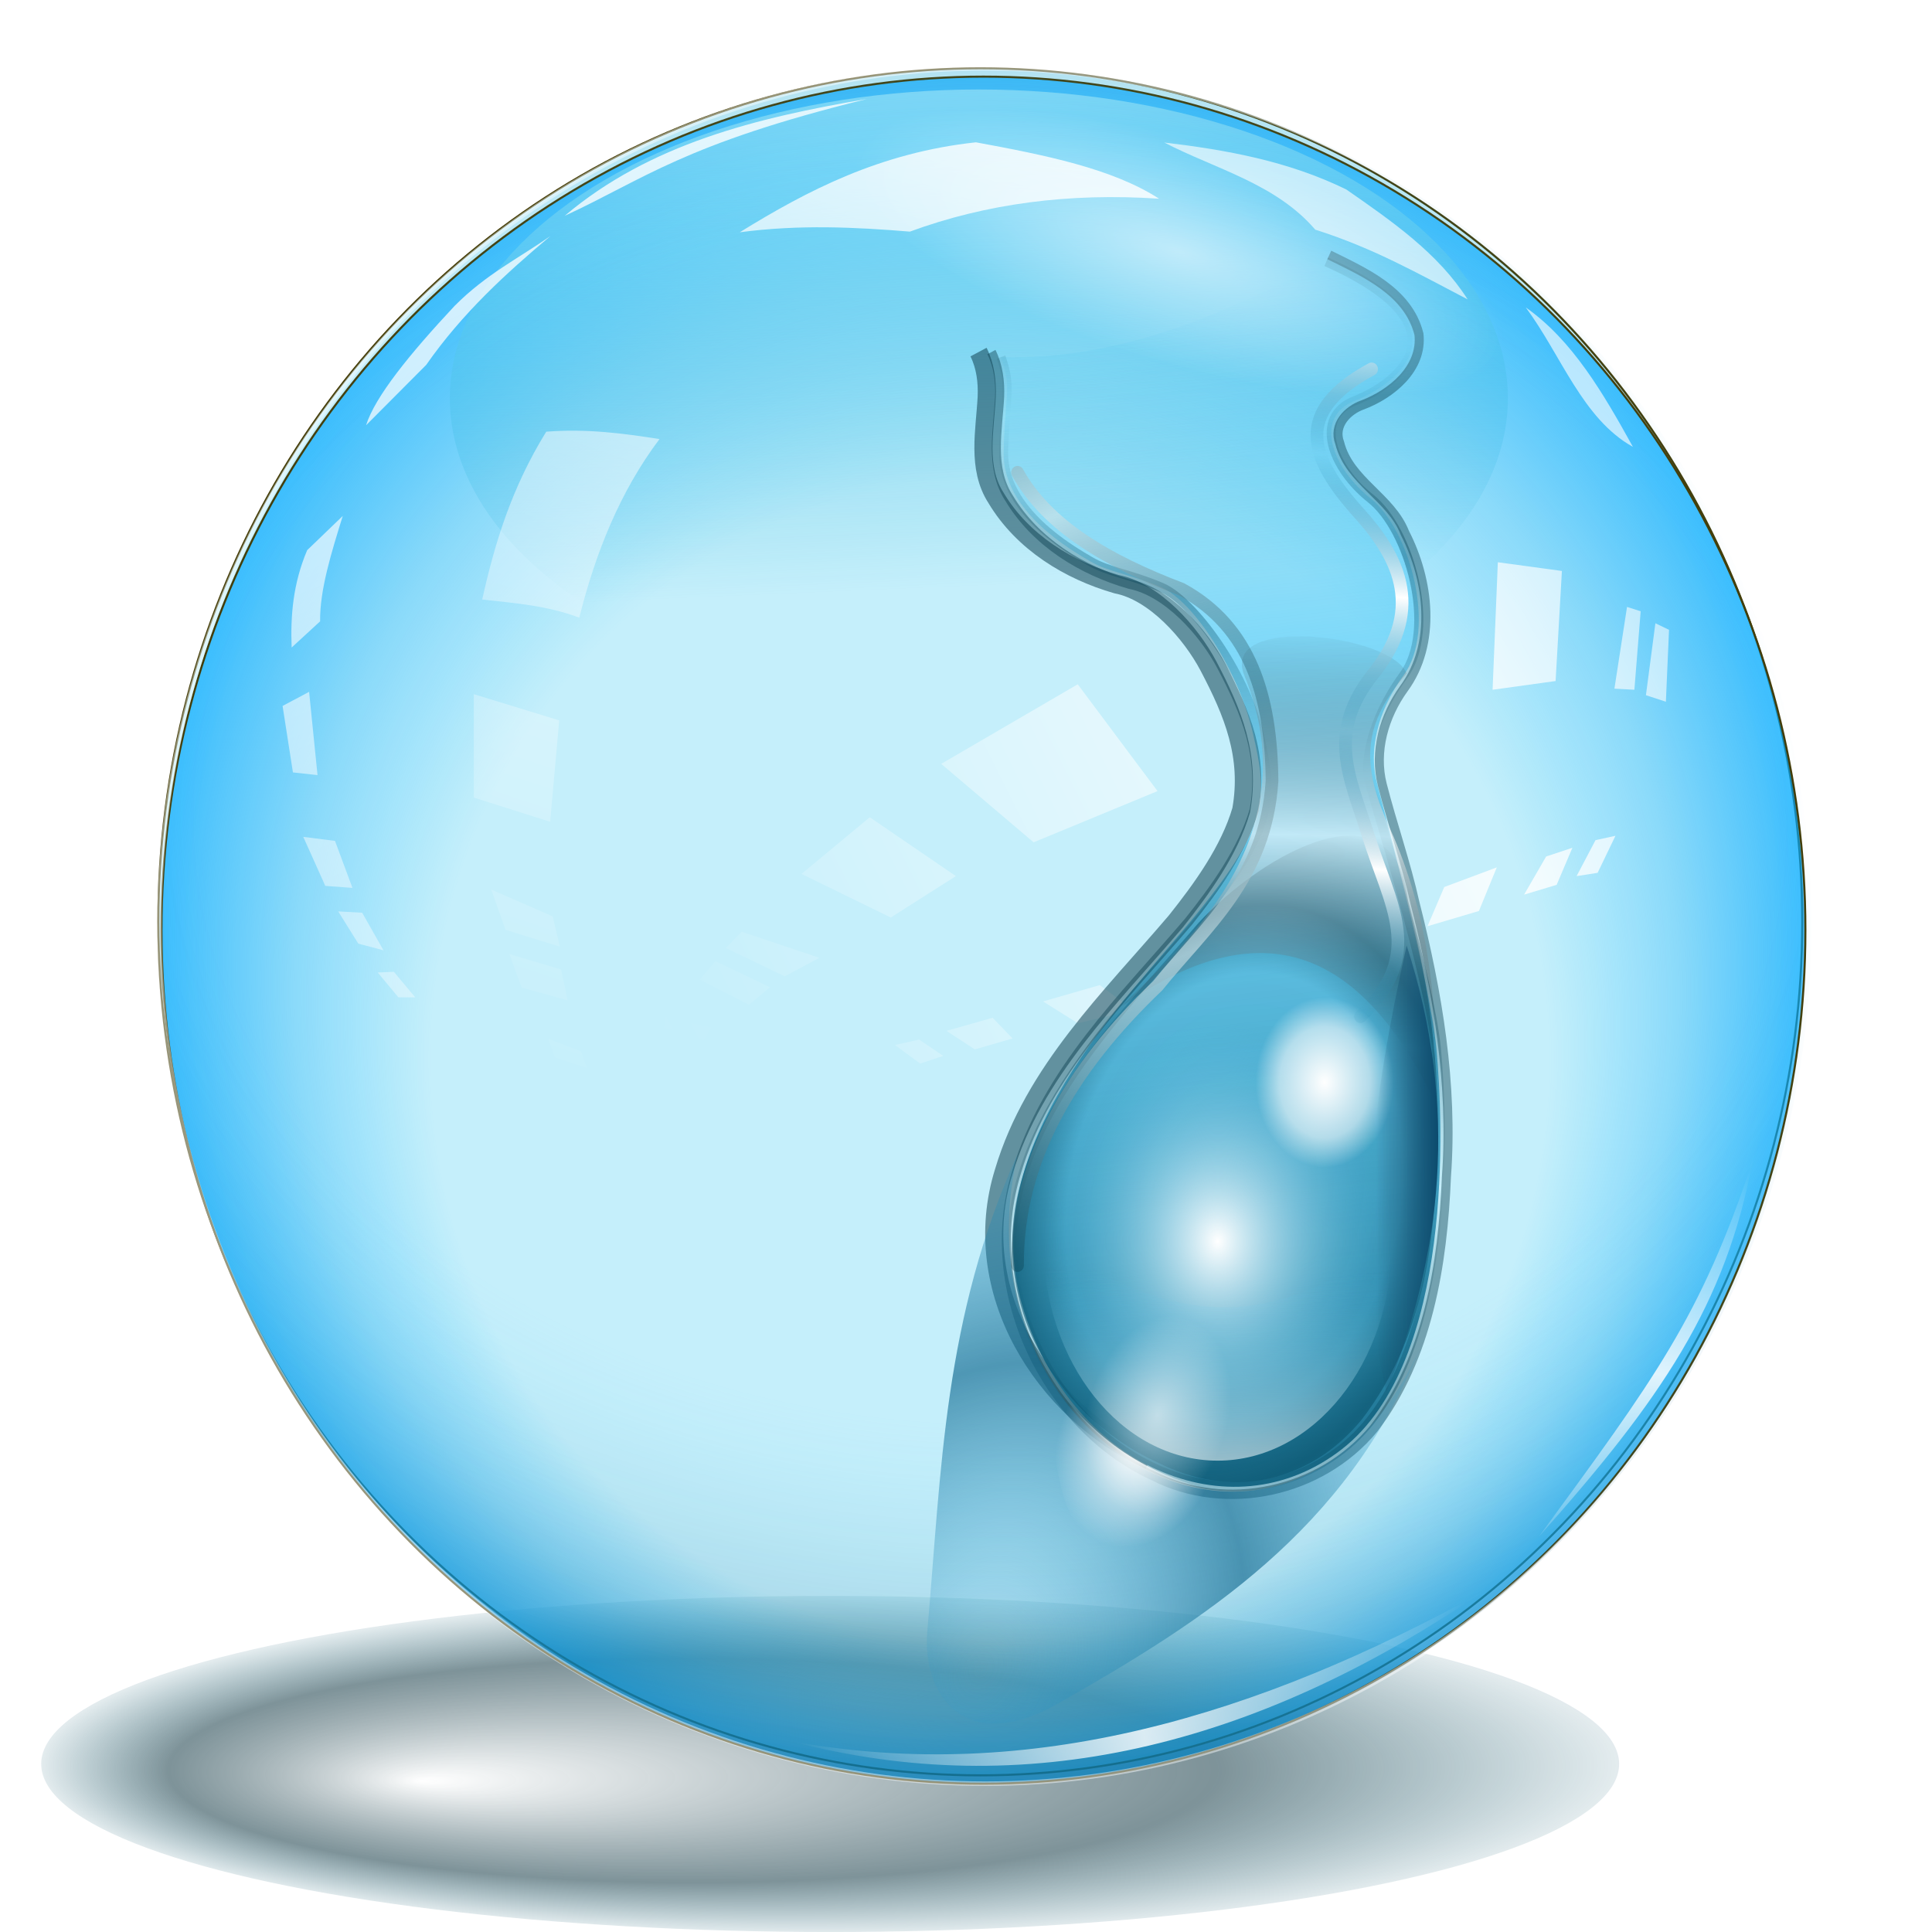 <?xml version="1.0" encoding="UTF-8" standalone="no"?>
<!-- Created with Inkscape (http://www.inkscape.org/) -->

<svg
   xmlns:dc="http://purl.org/dc/elements/1.1/"
   xmlns:cc="http://creativecommons.org/ns#"
   xmlns:rdf="http://www.w3.org/1999/02/22-rdf-syntax-ns#"
   xmlns:svg="http://www.w3.org/2000/svg"
   xmlns="http://www.w3.org/2000/svg"
   xmlns:xlink="http://www.w3.org/1999/xlink"
   xmlns:sodipodi="http://sodipodi.sourceforge.net/DTD/sodipodi-0.dtd"
   xmlns:inkscape="http://www.inkscape.org/namespaces/inkscape"
   id="svg2"
   version="1.1"
   inkscape:version="0.92.5 (2060ec1f9f, 2020-04-08)"
   width="255"
   height="255"
   sodipodi:docname="gnome-samegnome.svg">
  <defs
     id="defs6">
    <linearGradient
       id="linearGradient1004"
       inkscape:collect="always">
      <stop
         id="stop1000"
         offset="0"
         style="stop-color:#ffffff;stop-opacity:0.565" />
      <stop
         id="stop1002"
         offset="1"
         style="stop-color:#ffffff;stop-opacity:0;" />
    </linearGradient>
    <linearGradient
       inkscape:collect="always"
       id="linearGradient1305">
      <stop
         style="stop-color:#ffffff;stop-opacity:0.671"
         offset="0"
         id="stop1301" />
      <stop
         id="stop1309"
         offset="0.664"
         style="stop-color:#153b46;stop-opacity:0.553" />
      <stop
         style="stop-color:#004d63;stop-opacity:0.108"
         offset="1"
         id="stop1303" />
    </linearGradient>
    <linearGradient
       id="linearGradient3798">
      <stop
         style="stop-color:#ffffff;stop-opacity:0.826;"
         offset="0"
         id="stop3800" />
      <stop
         style="stop-color:#ffffff;stop-opacity:0;"
         offset="1"
         id="stop3802" />
    </linearGradient>
    <linearGradient
       id="linearGradient3814">
      <stop
         id="stop3816"
         offset="0"
         style="stop-color:#76d6ff;stop-opacity:0" />
      <stop
         style="stop-color:#62cbf9;stop-opacity:0"
         offset="0.634"
         id="stop3820" />
      <stop
         id="stop3822"
         offset="1"
         style="stop-color:#0b3d53;stop-opacity:0.278" />
    </linearGradient>
    <linearGradient
       id="linearGradient3785">
      <stop
         style="stop-color:#9ce9ff;stop-opacity:0.803;"
         offset="0"
         id="stop3787" />
      <stop
         style="stop-color:#0ca5d1;stop-opacity:0;"
         offset="1"
         id="stop3789" />
    </linearGradient>
    <linearGradient
       id="linearGradient3771">
      <stop
         style="stop-color:#008dff;stop-opacity:0.455;"
         offset="0"
         id="stop3777" />
      <stop
         id="stop3779"
         offset="1"
         style="stop-color:#00a9ff;stop-opacity:1;" />
    </linearGradient>
    <linearGradient
       id="linearGradient3757">
      <stop
         style="stop-color:#006286;stop-opacity:0"
         offset="0"
         id="stop3759" />
      <stop
         id="stop3767"
         offset="0.679"
         style="stop-color:#00b4ff;stop-opacity:0" />
      <stop
         id="stop3765"
         offset="0.844"
         style="stop-color:#04a9f8;stop-opacity:0.31" />
      <stop
         style="stop-color:#00a8ff;stop-opacity:0.698"
         offset="1"
         id="stop3761" />
    </linearGradient>
    <radialGradient
       inkscape:collect="always"
       xlink:href="#linearGradient3757"
       id="radialGradient3763"
       cx="264.276"
       cy="218.78"
       fx="269.262"
       fy="314.232"
       r="201.128"
       gradientUnits="userSpaceOnUse"
       gradientTransform="matrix(0.54,0,0,0.561,-12.927,0.076)" />
    <linearGradient
       inkscape:collect="always"
       xlink:href="#linearGradient3785"
       id="linearGradient3791"
       x1="266.413"
       y1="27.874"
       x2="271.399"
       y2="149.683"
       gradientUnits="userSpaceOnUse"
       gradientTransform="matrix(0.54,0,0,0.561,-15.644,-6.617)" />
    <radialGradient
       inkscape:collect="always"
       xlink:href="#linearGradient3814"
       id="radialGradient3824"
       gradientUnits="userSpaceOnUse"
       cx="263.975"
       cy="196.527"
       fx="263.975"
       fy="196.527"
       r="201.128"
       gradientTransform="matrix(0.814,0.016,-0.011,0.619,-82.083,-17.124)" />
    <linearGradient
       inkscape:collect="always"
       xlink:href="#linearGradient3798"
       id="linearGradient3831"
       x1="-245.604"
       y1="24.734"
       x2="-315.991"
       y2="241.033"
       gradientUnits="userSpaceOnUse" />
    <linearGradient
       inkscape:collect="always"
       xlink:href="#linearGradient3798"
       id="linearGradient3848"
       x1="-332.921"
       y1="35.151"
       x2="-230.047"
       y2="303.433"
       gradientUnits="userSpaceOnUse" />
    <linearGradient
       inkscape:collect="always"
       xlink:href="#linearGradient3798"
       id="linearGradient3850"
       gradientUnits="userSpaceOnUse"
       x1="-332.921"
       y1="35.151"
       x2="-230.047"
       y2="303.433" />
    <linearGradient
       inkscape:collect="always"
       xlink:href="#linearGradient3798"
       id="linearGradient3852"
       gradientUnits="userSpaceOnUse"
       x1="-332.921"
       y1="35.151"
       x2="-230.047"
       y2="303.433" />
    <linearGradient
       inkscape:collect="always"
       xlink:href="#linearGradient3798"
       id="linearGradient3854"
       gradientUnits="userSpaceOnUse"
       x1="-332.921"
       y1="35.151"
       x2="-230.047"
       y2="303.433" />
    <linearGradient
       inkscape:collect="always"
       xlink:href="#linearGradient3798"
       id="linearGradient3856"
       gradientUnits="userSpaceOnUse"
       x1="-332.921"
       y1="35.151"
       x2="-230.047"
       y2="303.433" />
    <linearGradient
       inkscape:collect="always"
       xlink:href="#linearGradient3798"
       id="linearGradient3858"
       gradientUnits="userSpaceOnUse"
       x1="-332.921"
       y1="35.151"
       x2="-230.047"
       y2="303.433" />
    <linearGradient
       inkscape:collect="always"
       xlink:href="#linearGradient3798"
       id="linearGradient3860"
       gradientUnits="userSpaceOnUse"
       x1="-332.921"
       y1="35.151"
       x2="-230.047"
       y2="303.433" />
    <linearGradient
       inkscape:collect="always"
       xlink:href="#linearGradient3798"
       id="linearGradient3862"
       gradientUnits="userSpaceOnUse"
       x1="-332.921"
       y1="35.151"
       x2="-230.047"
       y2="303.433" />
    <linearGradient
       inkscape:collect="always"
       xlink:href="#linearGradient3798"
       id="linearGradient3864"
       gradientUnits="userSpaceOnUse"
       x1="-245.604"
       y1="24.734"
       x2="-315.991"
       y2="241.033" />
    <linearGradient
       inkscape:collect="always"
       xlink:href="#linearGradient3798"
       id="linearGradient3866"
       gradientUnits="userSpaceOnUse"
       x1="-245.604"
       y1="24.734"
       x2="-315.991"
       y2="241.033" />
    <linearGradient
       inkscape:collect="always"
       xlink:href="#linearGradient3798"
       id="linearGradient3868"
       gradientUnits="userSpaceOnUse"
       x1="-245.604"
       y1="24.734"
       x2="-315.991"
       y2="241.033" />
    <linearGradient
       inkscape:collect="always"
       xlink:href="#linearGradient3798"
       id="linearGradient3870"
       gradientUnits="userSpaceOnUse"
       x1="-245.604"
       y1="24.734"
       x2="-315.991"
       y2="241.033" />
    <linearGradient
       inkscape:collect="always"
       xlink:href="#linearGradient3798"
       id="linearGradient3872"
       gradientUnits="userSpaceOnUse"
       x1="-245.604"
       y1="24.734"
       x2="-315.991"
       y2="241.033" />
    <linearGradient
       inkscape:collect="always"
       xlink:href="#linearGradient3798"
       id="linearGradient3874"
       gradientUnits="userSpaceOnUse"
       x1="-245.604"
       y1="24.734"
       x2="-315.991"
       y2="241.033" />
    <linearGradient
       inkscape:collect="always"
       xlink:href="#linearGradient3798"
       id="linearGradient3939"
       x1="-129.874"
       y1="167.866"
       x2="-290.481"
       y2="250.695"
       gradientUnits="userSpaceOnUse"
       spreadMethod="reflect" />
    <linearGradient
       inkscape:collect="always"
       xlink:href="#linearGradient3798"
       id="linearGradient3941"
       gradientUnits="userSpaceOnUse"
       spreadMethod="reflect"
       x1="-129.874"
       y1="167.866"
       x2="-290.481"
       y2="250.695" />
    <linearGradient
       inkscape:collect="always"
       xlink:href="#linearGradient3798"
       id="linearGradient3943"
       gradientUnits="userSpaceOnUse"
       spreadMethod="reflect"
       x1="-129.874"
       y1="167.866"
       x2="-290.481"
       y2="250.695" />
    <linearGradient
       inkscape:collect="always"
       xlink:href="#linearGradient3798"
       id="linearGradient3945"
       gradientUnits="userSpaceOnUse"
       spreadMethod="reflect"
       x1="-129.874"
       y1="167.866"
       x2="-290.481"
       y2="250.695" />
    <linearGradient
       inkscape:collect="always"
       xlink:href="#linearGradient3798"
       id="linearGradient3947"
       gradientUnits="userSpaceOnUse"
       spreadMethod="reflect"
       x1="-129.874"
       y1="167.866"
       x2="-290.481"
       y2="250.695" />
    <linearGradient
       inkscape:collect="always"
       xlink:href="#linearGradient3798"
       id="linearGradient3949"
       gradientUnits="userSpaceOnUse"
       spreadMethod="reflect"
       x1="-129.874"
       y1="167.866"
       x2="-290.481"
       y2="250.695" />
    <linearGradient
       inkscape:collect="always"
       xlink:href="#linearGradient3798"
       id="linearGradient3953"
       gradientUnits="userSpaceOnUse"
       spreadMethod="reflect"
       x1="-129.874"
       y1="167.866"
       x2="-290.481"
       y2="250.695" />
    <linearGradient
       inkscape:collect="always"
       xlink:href="#linearGradient3798"
       id="linearGradient3955"
       gradientUnits="userSpaceOnUse"
       spreadMethod="reflect"
       x1="-129.874"
       y1="167.866"
       x2="-290.481"
       y2="250.695" />
    <linearGradient
       inkscape:collect="always"
       xlink:href="#linearGradient3798"
       id="linearGradient3957"
       gradientUnits="userSpaceOnUse"
       spreadMethod="reflect"
       x1="-129.874"
       y1="167.866"
       x2="-290.481"
       y2="250.695" />
    <linearGradient
       inkscape:collect="always"
       xlink:href="#linearGradient3798"
       id="linearGradient3959"
       gradientUnits="userSpaceOnUse"
       spreadMethod="reflect"
       x1="-129.874"
       y1="167.866"
       x2="-290.481"
       y2="250.695" />
    <linearGradient
       inkscape:collect="always"
       xlink:href="#linearGradient3798"
       id="linearGradient3961"
       gradientUnits="userSpaceOnUse"
       spreadMethod="reflect"
       x1="-129.874"
       y1="167.866"
       x2="-290.481"
       y2="250.695" />
    <linearGradient
       inkscape:collect="always"
       xlink:href="#linearGradient3798"
       id="linearGradient3963"
       gradientUnits="userSpaceOnUse"
       spreadMethod="reflect"
       x1="-129.874"
       y1="167.866"
       x2="-290.481"
       y2="250.695" />
    <linearGradient
       inkscape:collect="always"
       xlink:href="#linearGradient3798"
       id="linearGradient3969"
       gradientUnits="userSpaceOnUse"
       spreadMethod="reflect"
       x1="-129.874"
       y1="167.866"
       x2="-290.481"
       y2="250.695" />
    <linearGradient
       inkscape:collect="always"
       xlink:href="#linearGradient3798"
       id="linearGradient3971"
       gradientUnits="userSpaceOnUse"
       spreadMethod="reflect"
       x1="-129.874"
       y1="167.866"
       x2="-290.481"
       y2="250.695" />
    <linearGradient
       inkscape:collect="always"
       xlink:href="#linearGradient3798"
       id="linearGradient3973"
       gradientUnits="userSpaceOnUse"
       spreadMethod="reflect"
       x1="-129.874"
       y1="167.866"
       x2="-290.481"
       y2="250.695" />
    <linearGradient
       inkscape:collect="always"
       xlink:href="#linearGradient3798"
       id="linearGradient3983"
       x1="-188.884"
       y1="389.571"
       x2="-113.641"
       y2="371.894"
       gradientUnits="userSpaceOnUse"
       spreadMethod="reflect"
       gradientTransform="matrix(0.585,0,0,0.607,262.29,-4.106)" />
    <linearGradient
       inkscape:collect="always"
       xlink:href="#linearGradient3798"
       id="linearGradient3987"
       gradientUnits="userSpaceOnUse"
       gradientTransform="matrix(0.354,-0.328,0.443,0.104,115.206,78.996)"
       spreadMethod="reflect"
       x1="-188.884"
       y1="389.571"
       x2="-113.641"
       y2="371.894" />
    <linearGradient
       id="linearGradient1107"
       inkscape:collect="always">
      <stop
         id="stop1103"
         offset="0"
         style="stop-color:#0d4c6f;stop-opacity:1" />
      <stop
         id="stop1105"
         offset="1"
         style="stop-color:#1a5170;stop-opacity:0" />
    </linearGradient>
    <linearGradient
       id="linearGradient1079"
       inkscape:collect="always">
      <stop
         id="stop1075"
         offset="0"
         style="stop-color:#002f3b;stop-opacity:0.274" />
      <stop
         id="stop1077"
         offset="1"
         style="stop-color:#cfe3e8;stop-opacity:0.64" />
    </linearGradient>
    <linearGradient
       id="linearGradient1069"
       inkscape:collect="always">
      <stop
         id="stop1065"
         offset="0"
         style="stop-color:#ffffff;stop-opacity:1" />
      <stop
         id="stop1067"
         offset="1"
         style="stop-color:#0a7aa5;stop-opacity:0" />
    </linearGradient>
    <linearGradient
       id="linearGradient1059"
       inkscape:collect="always">
      <stop
         id="stop1055"
         offset="0"
         style="stop-color:#ffffff;stop-opacity:0.565" />
      <stop
         id="stop1057"
         offset="1"
         style="stop-color:#ffffff;stop-opacity:0;" />
    </linearGradient>
    <linearGradient
       id="linearGradient1049"
       inkscape:collect="always">
      <stop
         id="stop1045"
         offset="0"
         style="stop-color:#ffffff;stop-opacity:1;" />
      <stop
         id="stop1047"
         offset="1"
         style="stop-color:#ffffff;stop-opacity:0;" />
    </linearGradient>
    <linearGradient
       id="linearGradient992"
       inkscape:collect="always">
      <stop
         id="stop988"
         offset="0"
         style="stop-color:#2aa5dc;stop-opacity:0" />
      <stop
         id="stop990"
         offset="1"
         style="stop-color:#146b91;stop-opacity:0.667" />
    </linearGradient>
    <linearGradient
       id="linearGradient982"
       inkscape:collect="always">
      <stop
         id="stop978"
         offset="0"
         style="stop-color:#ffffff;stop-opacity:0.586" />
      <stop
         id="stop980"
         offset="1"
         style="stop-color:#000304;stop-opacity:0" />
    </linearGradient>
    <linearGradient
       id="linearGradient970"
       inkscape:collect="always">
      <stop
         id="stop966"
         offset="0"
         style="stop-color:#ffffff;stop-opacity:1;" />
      <stop
         style="stop-color:#ffffff;stop-opacity:0.57"
         offset="0.653"
         id="stop974" />
      <stop
         id="stop968"
         offset="1"
         style="stop-color:#ffffff;stop-opacity:0;" />
    </linearGradient>
    <linearGradient
       inkscape:collect="always"
       id="linearGradient948">
      <stop
         style="stop-color:#ffffff;stop-opacity:0.608"
         offset="0"
         id="stop955" />
      <stop
         style="stop-color:#4ebde4;stop-opacity:0"
         offset="1"
         id="stop957" />
    </linearGradient>
    <linearGradient
       id="linearGradient948-3"
       inkscape:collect="always">
      <stop
         id="stop944"
         offset="0"
         style="stop-color:#ffffff;stop-opacity:1" />
      <stop
         id="stop946"
         offset="1"
         style="stop-color:#4ebde4;stop-opacity:0" />
    </linearGradient>
    <linearGradient
       id="linearGradient934"
       inkscape:collect="always">
      <stop
         id="stop930"
         offset="0"
         style="stop-color:#084f68;stop-opacity:0.043" />
      <stop
         style="stop-color:#084f68;stop-opacity:0"
         offset="0.569"
         id="stop940" />
      <stop
         style="stop-color:#084f68;stop-opacity:0.57"
         offset="0.741"
         id="stop938" />
      <stop
         id="stop932"
         offset="1"
         style="stop-color:#084f68;stop-opacity:0" />
    </linearGradient>
    <linearGradient
       id="linearGradient914"
       inkscape:collect="always">
      <stop
         id="stop910"
         offset="0"
         style="stop-color:#084f68;stop-opacity:0.554" />
      <stop
         id="stop912"
         offset="1"
         style="stop-color:#084f68;stop-opacity:0;" />
    </linearGradient>
    <linearGradient
       id="linearGradient902"
       inkscape:collect="always">
      <stop
         id="stop898"
         offset="0"
         style="stop-color:#1e7493;stop-opacity:1" />
      <stop
         style="stop-color:#2bbff6;stop-opacity:0.457"
         offset="0.682"
         id="stop906" />
      <stop
         id="stop900"
         offset="1"
         style="stop-color:#1db1e7;stop-opacity:0;" />
    </linearGradient>
    <linearGradient
       gradientTransform="matrix(1.531,0,0,1.531,-6.264,-87.675)"
       gradientUnits="userSpaceOnUse"
       y2="94.454"
       x2="93.922"
       y1="219.683"
       x1="80.454"
       id="linearGradient904"
       xlink:href="#linearGradient902"
       inkscape:collect="always" />
    <linearGradient
       gradientTransform="matrix(1.531,0,0,1.531,-6.264,-87.675)"
       spreadMethod="reflect"
       gradientUnits="userSpaceOnUse"
       y2="102.466"
       x2="71.935"
       y1="124.352"
       x1="68.153"
       id="linearGradient916"
       xlink:href="#linearGradient914"
       inkscape:collect="always" />
    <radialGradient
       gradientUnits="userSpaceOnUse"
       gradientTransform="matrix(2.03,-0.489,0.648,2.689,-168.181,-268.019)"
       r="23.495"
       fy="189.406"
       fx="76.329"
       cy="189.406"
       cx="76.329"
       id="radialGradient936"
       xlink:href="#linearGradient934"
       inkscape:collect="always" />
    <radialGradient
       gradientUnits="userSpaceOnUse"
       gradientTransform="matrix(1,0,0,1.206,0,-40.287)"
       r="19.233"
       fy="195.237"
       fx="77.442"
       cy="195.237"
       cx="77.442"
       id="radialGradient950"
       xlink:href="#linearGradient948-3"
       inkscape:collect="always" />
    <linearGradient
       gradientTransform="matrix(1.531,0,0,1.531,-6.264,-87.675)"
       gradientUnits="userSpaceOnUse"
       y2="198.29"
       x2="79.579"
       y1="219.66"
       x1="79.782"
       id="linearGradient962"
       xlink:href="#linearGradient948"
       inkscape:collect="always" />
    <radialGradient
       gradientUnits="userSpaceOnUse"
       gradientTransform="matrix(1.531,0,0,1.817,-6.264,-138.623)"
       r="7.632"
       fy="178.243"
       fx="65.637"
       cy="178.243"
       cx="65.637"
       id="radialGradient972"
       xlink:href="#linearGradient970"
       inkscape:collect="always" />
    <linearGradient
       gradientTransform="matrix(1.531,0,0,1.531,-6.264,-87.675)"
       spreadMethod="reflect"
       gradientUnits="userSpaceOnUse"
       y2="129.63"
       x2="65.016"
       y1="152.017"
       x1="65.466"
       id="linearGradient984"
       xlink:href="#linearGradient982"
       inkscape:collect="always" />
    <radialGradient
       spreadMethod="reflect"
       gradientUnits="userSpaceOnUse"
       gradientTransform="matrix(0.866,-0.499,0.629,1.091,-135.831,32.581)"
       r="27.198"
       fy="238.091"
       fx="103.52"
       cy="238.091"
       cx="103.52"
       id="radialGradient1004"
       xlink:href="#linearGradient992"
       inkscape:collect="always" />
    <filter
       height="1.137"
       y="-0.068"
       width="1.152"
       x="-0.076"
       id="filter1038"
       style="color-interpolation-filters:sRGB"
       inkscape:collect="always">
      <feGaussianBlur
         id="feGaussianBlur1040"
         stdDeviation="1.724"
         inkscape:collect="always" />
    </filter>
    <radialGradient
       gradientUnits="userSpaceOnUse"
       gradientTransform="matrix(0.729,1.823,-1.46,0.584,379.732,-39.506)"
       r="8.548"
       fy="216.997"
       fx="86.295"
       cy="216.997"
       cx="86.295"
       id="radialGradient1051"
       xlink:href="#linearGradient1049"
       inkscape:collect="always" />
    <radialGradient
       gradientUnits="userSpaceOnUse"
       gradientTransform="matrix(1.531,0,0,2.136,21.305,-223.759)"
       r="7.734"
       fy="229.105"
       fx="13.493"
       cy="229.105"
       cx="13.493"
       id="radialGradient1061"
       xlink:href="#linearGradient1059"
       inkscape:collect="always" />
    <linearGradient
       gradientTransform="matrix(1.531,0,0,1.531,-6.264,-87.675)"
       spreadMethod="reflect"
       gradientUnits="userSpaceOnUse"
       y2="141.1"
       x2="59.245"
       y1="126.65"
       x1="58.007"
       id="linearGradient1071"
       xlink:href="#linearGradient1069"
       inkscape:collect="always" />
    <linearGradient
       gradientTransform="matrix(1.531,0,0,1.531,-6.264,-87.675)"
       spreadMethod="reflect"
       gradientUnits="userSpaceOnUse"
       y2="116.88"
       x2="92.699"
       y1="139.472"
       x1="83.559"
       id="linearGradient1081"
       xlink:href="#linearGradient1079"
       inkscape:collect="always" />
    <filter
       height="1.088"
       y="-0.044"
       width="1.106"
       x="-0.053"
       id="filter1095"
       style="color-interpolation-filters:sRGB"
       inkscape:collect="always">
      <feGaussianBlur
         id="feGaussianBlur1097"
         stdDeviation="0.849"
         inkscape:collect="always" />
    </filter>
    <linearGradient
       gradientTransform="matrix(1.531,0,0,1.531,-6.264,-87.675)"
       gradientUnits="userSpaceOnUse"
       y2="187.406"
       x2="59.968"
       y1="187.406"
       x1="53.213"
       id="linearGradient1109"
       xlink:href="#linearGradient1107"
       inkscape:collect="always" />
    <radialGradient
       inkscape:collect="always"
       xlink:href="#linearGradient1305"
       id="radialGradient1307"
       cx="211.502"
       cy="365.259"
       fx="142.5"
       fy="378.042"
       r="133.151"
       gradientTransform="matrix(0.782,0,0,0.167,-55.839,171.974)"
       gradientUnits="userSpaceOnUse" />
    <radialGradient
       inkscape:collect="always"
       xlink:href="#linearGradient1004"
       id="radialGradient998"
       gradientUnits="userSpaceOnUse"
       gradientTransform="matrix(0.98,0,0,0.325,101.61,-130.235)"
       cx="58.423"
       cy="362.316"
       fx="58.423"
       fy="362.316"
       r="45.289" />
  </defs>
  <sodipodi:namedview
     pagecolor="#ff0000"
     bordercolor="#666666"
     borderopacity="1"
     objecttolerance="10"
     gridtolerance="10"
     guidetolerance="10"
     inkscape:pageopacity="0"
     inkscape:pageshadow="2"
     inkscape:window-width="1920"
     inkscape:window-height="1056"
     id="namedview4"
     showgrid="false"
     inkscape:zoom="3.454902"
     inkscape:cx="127.5"
     inkscape:cy="127.5"
     inkscape:window-x="0"
     inkscape:window-y="0"
     inkscape:window-maximized="1"
     inkscape:current-layer="svg2"
     inkscape:snap-to-guides="false"
     inkscape:snap-grids="false"
     inkscape:snap-others="false"
     inkscape:object-nodes="false"
     inkscape:snap-nodes="false"
     inkscape:snap-global="false" />
  <ellipse
     style="opacity:1;fill:url(#radialGradient1307);fill-opacity:1;fill-rule:nonzero;stroke:none;stroke-width:0.783;stroke-linecap:round;stroke-linejoin:round;stroke-miterlimit:4;stroke-dasharray:none;stroke-dashoffset:0;stroke-opacity:0.452"
     id="path1299"
     cx="109.572"
     cy="232.822"
     rx="104.134"
     ry="22.181" />
  <ellipse
     cy="121.67"
     cx="129.39"
     id="path3769"
     style="fill:#4cccf1;fill-opacity:0.328;stroke:#423c07;stroke-width:0.275;stroke-linecap:round;stroke-linejoin:round;stroke-miterlimit:4;stroke-dasharray:none;stroke-dashoffset:0;stroke-opacity:1"
     rx="108.487"
     ry="112.654" />
  <ellipse
     style="fill:url(#radialGradient3763);fill-opacity:1;stroke:#423c07;stroke-width:0.275;stroke-linecap:round;stroke-linejoin:round;stroke-miterlimit:4;stroke-dasharray:none;stroke-dashoffset:0;stroke-opacity:1"
     id="path3755"
     cx="129.8"
     cy="122.769"
     rx="108.487"
     ry="112.654" />
  <ellipse
     ry="40.747"
     rx="69.824"
     cy="52.559"
     cx="129.198"
     style="fill:url(#linearGradient3791);fill-opacity:1;stroke:none;stroke-width:0.55"
     id="path3783" />
  <ellipse
     id="path3812"
     style="fill:url(#radialGradient3824);fill-opacity:1;stroke:#ffffff;stroke-width:0.596;stroke-linecap:round;stroke-linejoin:round;stroke-miterlimit:4;stroke-dasharray:none;stroke-dashoffset:0;stroke-opacity:0.452"
     cx="130.064"
     cy="122.219"
     rx="109.016"
     ry="113.203" />
  <g
     id="g3833"
     style="fill:url(#linearGradient3848);fill-opacity:1;stroke:none"
     transform="matrix(0.585,0,0,0.607,261.142,1.01)">
    <path
       inkscape:connector-curvature="0"
       id="path3004"
       d="m -361.181,209.796 3.65,-0.146 4.818,5.548 h -3.796 z"
       style="fill:url(#linearGradient3850);fill-opacity:1;stroke:none" />
    <path
       inkscape:connector-curvature="0"
       id="path3006"
       d="m -365.56,203.519 5.694,1.46 -4.818,-8.175 -5.402,-0.292 z"
       style="fill:url(#linearGradient3852);fill-opacity:1;stroke:none" />
    <path
       inkscape:connector-curvature="0"
       id="path3008"
       d="m -373.006,190.963 6.132,0.438 -3.942,-10.219 -7.154,-0.876 z"
       style="fill:url(#linearGradient3854);fill-opacity:1;stroke:none" />
    <path
       inkscape:connector-curvature="0"
       id="path3018"
       d="m -382.641,151.838 5.986,-3.066 1.898,18.103 -5.548,-0.584 z"
       style="fill:url(#linearGradient3856);fill-opacity:1;stroke:none" />
    <path
       sodipodi:nodetypes="ccccc"
       inkscape:connector-curvature="0"
       id="path3020"
       d="m -380.597,139.137 6.424,-5.694 c -0.083,-6.875 2.538,-14.908 5.11,-22.921 l -8.029,7.446 c -3.206,7.283 -3.779,14.273 -3.504,21.169 z"
       style="fill:url(#linearGradient3858);fill-opacity:1;stroke:none" />
    <path
       sodipodi:nodetypes="ccccc"
       inkscape:connector-curvature="0"
       id="path3024"
       d="m -322.201,49.645 c -7.202,4.894 -14.404,8.216 -21.607,15.183 -10.186,10.505 -17.958,19.747 -20.001,25.986 l 13.577,-13.139 c 8.152,-11.25 17.956,-19.856 28.03,-28.03 z"
       style="fill:url(#linearGradient3860);fill-opacity:1;stroke:none" />
    <path
       sodipodi:nodetypes="ccc"
       inkscape:connector-curvature="0"
       id="path3026"
       d="m -318.989,45.265 c 19.152,-15.615 43.258,-21.322 68.178,-25.402 -41.409,9.811 -50.301,17.464 -68.178,25.402 z"
       style="fill:url(#linearGradient3862);fill-opacity:1;stroke:none" />
  </g>
  <g
     id="g3817"
     style="fill:url(#linearGradient3831);fill-opacity:1;stroke:none"
     transform="matrix(0.585,0,0,0.607,266.225,1.764)">
    <path
       sodipodi:nodetypes="ccccc"
       inkscape:connector-curvature="0"
       id="path3010"
       d="m -331.399,222.935 7.446,2.774 1.314,3.65 -7.3,-2.336 z"
       style="fill:url(#linearGradient3864);fill-opacity:1;stroke:none" />
    <path
       inkscape:connector-curvature="0"
       id="path3012"
       d="m -337.384,211.84 10.365,2.774 -1.46,-6.716 -11.679,-3.358 z"
       style="fill:url(#linearGradient3866);fill-opacity:1;stroke:none" />
    <path
       inkscape:connector-curvature="0"
       id="path3014"
       d="m -341.034,199.285 12.263,3.65 -1.606,-6.57 -13.869,-5.84 z"
       style="fill:url(#linearGradient3868);fill-opacity:1;stroke:none" />
    <path
       inkscape:connector-curvature="0"
       id="path3016"
       d="m -348.187,170.525 17.227,5.256 2.044,-22.045 -19.271,-5.694 z"
       style="fill:url(#linearGradient3870);fill-opacity:1;stroke:none" />
    <path
       sodipodi:nodetypes="ccccc"
       inkscape:connector-curvature="0"
       id="path3022"
       d="m -331.837,90.96 c -7.818,12.166 -11.655,24.332 -14.453,36.498 7.3,0.788 14.599,1.286 21.899,3.942 3.74,-14.356 9.311,-27.586 18.103,-38.833 -8.107,-1.218 -16.294,-2.3 -25.548,-1.606 z"
       style="fill:url(#linearGradient3872);fill-opacity:1;stroke:none" />
    <path
       sodipodi:nodetypes="ccccc"
       inkscape:connector-curvature="0"
       id="path3028"
       d="m -288.185,47.601 c 13.516,-1.722 26.033,-1.114 38.396,-0.146 17.176,-6.088 35.916,-8.463 56.206,-7.154 -10.542,-6.573 -25.812,-9.507 -41.315,-12.263 -21.564,2.243 -37.877,10.395 -53.287,19.563 z"
       style="fill:url(#linearGradient3874);fill-opacity:1;stroke:none" />
  </g>
  <path
     style="fill:#ffffff;fill-opacity:0.622;stroke:none;stroke-width:0.596"
     d="m 153.659,18.809 c 6.842,3.531 14.73,5.432 19.94,11.504 7.652,2.411 13.762,5.89 20.111,9.203 -3.861,-6.066 -9.942,-10.288 -16.021,-14.512 -7.735,-3.777 -15.846,-5.219 -24.031,-6.194 z"
     id="path3876"
     inkscape:connector-curvature="0"
     sodipodi:nodetypes="ccccc" />
  <path
     style="fill:#ffffff;fill-opacity:0.622;stroke:none;stroke-width:0.596"
     d="m 201.38,40.577 c 6.163,4.331 10.211,11.298 14.146,18.406 -6.667,-3.704 -9.506,-12.177 -14.146,-18.406 z"
     id="path3878"
     inkscape:connector-curvature="0"
     sodipodi:nodetypes="ccc" />
  <g
     id="g3914"
     style="fill:url(#linearGradient3939);fill-opacity:1;stroke:none"
     transform="matrix(0.585,0,0,0.607,264.652,-7.172)">
    <path
       inkscape:connector-curvature="0"
       id="path3880"
       d="m -302.607,235.256 9.005,2.844 1.659,-2.844 -10.427,-2.37 z"
       style="fill:url(#linearGradient3941);fill-opacity:1;stroke:none" />
    <path
       inkscape:connector-curvature="0"
       id="path3882"
       d="m -294.55,224.829 11.137,5.45 4.739,-3.791 -12.322,-5.687 z"
       style="fill:url(#linearGradient3943);fill-opacity:1;stroke:none" />
    <path
       inkscape:connector-curvature="0"
       id="path3884"
       d="m -288.626,217.957 13.27,6.161 7.82,-4.028 -17.536,-5.687 z"
       style="fill:url(#linearGradient3945);fill-opacity:1;stroke:none" />
    <path
       inkscape:connector-curvature="0"
       id="path3886"
       d="m -271.564,201.844 20.142,9.479 14.692,-9.005 -19.431,-12.796 z"
       style="fill:url(#linearGradient3947);fill-opacity:1;stroke:none" />
    <path
       inkscape:connector-curvature="0"
       id="path3888"
       d="m -240.047,177.91 20.853,17.062 27.962,-11.137 -18.009,-23.223 z"
       style="fill:url(#linearGradient3949);fill-opacity:1;stroke:none" />
    <path
       inkscape:connector-curvature="0"
       id="path3892"
       d="m -114.455,134.071 -1.185,27.725 14.218,-1.896 1.422,-23.934 z"
       style="fill:url(#linearGradient3953);fill-opacity:1;stroke:none" />
    <path
       inkscape:connector-curvature="0"
       id="path3894"
       d="m -85.308,143.787 -2.844,17.773 4.502,0.237 1.422,-17.062 z"
       style="fill:url(#linearGradient3955);fill-opacity:1;stroke:none" />
    <path
       inkscape:connector-curvature="0"
       id="path3896"
       d="m -78.91,147.341 -2.133,15.64 4.502,1.422 0.711,-15.64 z"
       style="fill:url(#linearGradient3957);fill-opacity:1;stroke:none" />
    <path
       sodipodi:nodetypes="ccccc"
       inkscape:connector-curvature="0"
       id="path3898"
       d="m -250.474,239.047 5.687,4.028 5.213,-1.659 -5.45,-3.554 z"
       style="fill:url(#linearGradient3959);fill-opacity:1;stroke:none" />
    <path
       sodipodi:nodetypes="ccccc"
       inkscape:connector-curvature="0"
       id="path3900"
       d="m -238.863,235.967 6.398,4.028 8.531,-2.37 -4.502,-4.502 z"
       style="fill:url(#linearGradient3961);fill-opacity:1;stroke:none" />
    <path
       sodipodi:nodetypes="ccccc"
       inkscape:connector-curvature="0"
       id="path3902"
       d="m -217.062,229.569 7.82,4.739 12.559,-2.844 -7.583,-5.45 z"
       style="fill:url(#linearGradient3963);fill-opacity:1;stroke:none" />
    <path
       sodipodi:nodetypes="ccccc"
       inkscape:connector-curvature="0"
       id="path3908"
       d="m -126.54,204.687 -3.791,8.531 11.611,-3.318 4.028,-9.479 z"
       style="fill:url(#linearGradient3969);fill-opacity:1;stroke:none" />
    <path
       inkscape:connector-curvature="0"
       id="path3910"
       d="m -103.555,198.052 -4.976,8.294 7.346,-2.133 3.554,-8.057 z"
       style="fill:url(#linearGradient3971);fill-opacity:1;stroke:none" />
    <path
       sodipodi:nodetypes="ccccc"
       inkscape:connector-curvature="0"
       id="path3912"
       d="m -92.417,194.498 -4.265,7.82 4.739,-0.711 4.028,-8.057 z"
       style="fill:url(#linearGradient3973);fill-opacity:1;stroke:none" />
  </g>
  <path
     style="fill:url(#linearGradient3983);fill-opacity:1;stroke:none;stroke-width:0.596"
     d="m 104.35,229.8 c 31.73,5.826 61.845,-3.446 91.221,-19.619 -30.024,20.448 -60.41,27.779 -91.221,19.619 z"
     id="path3975"
     inkscape:connector-curvature="0"
     sodipodi:nodetypes="ccc" />
  <path
     sodipodi:nodetypes="ccc"
     inkscape:connector-curvature="0"
     id="path3985"
     d="m 203.121,202.809 c 15.209,-20.807 21.361,-28.882 28.224,-49.679 -3.542,19.133 -12.162,31.627 -28.224,49.679 z"
     style="fill:url(#linearGradient3987);fill-opacity:1;stroke:none;stroke-width:0.596" />
  <g
     id="g904"
     transform="matrix(-0.781,0,0,0.811,248.433,-7.379)">
    <path
       style="fill:none;fill-opacity:1;stroke:#0d4050;stroke-width:3.063;stroke-linecap:butt;stroke-linejoin:miter;stroke-miterlimit:4;stroke-dasharray:none;stroke-opacity:0.538"
       d="m 123.865,246.772 c 18.14,-8.059 30.833,-27.784 24.598,-46.971 -5.054,-16.329 -18.028,-28.237 -29.076,-40.739 -4.385,-5.3 -9.059,-11.507 -11.058,-18.121 -1.617,-8.773 1.378,-15.841 5.528,-23.428 3.005,-5.49 9.163,-12.157 15.537,-13.342 8.051,-2.229 15.876,-6.803 20.364,-14.024 3.295,-4.919 1.874,-10.979 1.585,-16.461 -0.109,-2.492 0.229,-5.049 1.382,-7.288"
       id="path1099"
       inkscape:connector-curvature="0"
       sodipodi:nodetypes="ccccccccc" />
    <path
       sodipodi:nodetypes="cczzzzzzzzzzzzc"
       inkscape:connector-curvature="0"
       id="path896"
       d="m 93.963,51.694 c 16.96,8.085 33.985,16.028 54.959,15.513 -1.868,5.171 -0.648,5.888 -0.443,15.513 0.205,9.625 -11.551,15.986 -14.626,17.729 -3.076,1.743 -6.574,2.029 -11.997,4.229 -5.423,2.2 -13.056,13.529 -15.483,23.694 -2.427,10.165 -3.008,14.651 9.308,29.252 12.315,14.602 37.578,37.821 29.696,63.823 -7.882,26.002 -35.081,37.756 -54.072,23.491 C 72.312,230.672 74.186,191.511 75.348,179.784 76.509,168.057 84.919,138.541 85.542,135.906 86.164,133.27 86.689,126.665 80.913,119.047 75.136,111.429 79.927,95.208 86.428,90.254 92.929,85.3 96.262,76.993 89.087,74.298 81.912,71.604 69.29,62.325 93.963,51.694 Z"
       style="fill:url(#linearGradient904);fill-opacity:1;stroke:none;stroke-width:0.405px;stroke-linecap:butt;stroke-linejoin:miter;stroke-opacity:1" />
    <path
       style="fill:none;fill-opacity:1;stroke:url(#linearGradient916);stroke-width:1.531;stroke-linecap:butt;stroke-linejoin:miter;stroke-miterlimit:4;stroke-dasharray:none;stroke-opacity:0.769"
       d="m 148.922,67.207 c -1.868,5.171 -0.648,5.888 -0.443,15.513 0.205,9.625 -11.551,15.986 -14.626,17.729 -3.076,1.743 -6.574,2.029 -11.997,4.229 -5.423,2.2 -14.144,13.801 -16.571,23.966 -2.427,10.165 -2.6,15.059 9.716,29.66 12.315,14.602 38.53,37.005 30.647,63.007 -7.882,26.002 -35.353,37.892 -54.344,23.626 C 72.312,230.672 74.186,191.511 75.348,179.784 c 1.162,-11.727 10.795,-41.107 11.418,-43.743 0.623,-2.636 -0.076,-9.377 -5.853,-16.995 C 75.136,111.429 79.927,95.208 86.428,90.254 92.929,85.3 96.262,76.993 89.087,74.298 81.912,71.604 69.29,62.325 93.963,51.694"
       id="path908"
       inkscape:connector-curvature="0"
       sodipodi:nodetypes="czzzzzzzzzzzzc" />
    <path
       sodipodi:nodetypes="ccccccccccccccccccc"
       inkscape:connector-curvature="0"
       id="path918"
       d="m 93.448,50.592 c -5.909,2.814 -13.342,5.902 -15.151,12.884 -0.645,5.64 4.723,9.762 9.475,11.505 2.567,0.851 5.074,3.307 3.915,6.215 -1.634,6.216 -8.639,8.789 -11.012,14.635 -4.109,7.678 -5.395,18.038 0.183,25.352 3.327,4.44 5.062,10.213 3.636,15.616 -1.707,6.408 -4.025,12.754 -5.518,19.221 -3.833,14.498 -6.477,29.499 -5.327,44.547 0.611,14.313 3.11,29.515 12.277,41.022 8.937,10.436 24.976,13.746 37.316,7.677 18.14,-8.059 29.275,-30.277 23.04,-49.464 -5.054,-16.329 -18.028,-28.237 -29.076,-40.739 -4.385,-5.3 -9.059,-11.507 -11.058,-18.121 -1.617,-8.773 1.378,-15.841 5.528,-23.428 3.005,-5.49 9.163,-12.157 15.537,-13.342 8.051,-2.229 15.876,-6.803 20.364,-14.024 3.295,-4.919 1.874,-10.979 1.585,-16.461 -0.109,-2.492 0.229,-5.049 1.382,-7.288"
       style="fill:none;fill-opacity:1;stroke:#0d4050;stroke-width:1.531;stroke-linecap:butt;stroke-linejoin:miter;stroke-miterlimit:4;stroke-dasharray:none;stroke-opacity:0.441" />
    <path
       style="fill:url(#radialGradient936);fill-opacity:1;stroke:none;stroke-width:1.531;stroke-linecap:butt;stroke-linejoin:miter;stroke-miterlimit:4;stroke-dasharray:none;stroke-opacity:0.441"
       d="m 80.141,155.874 c -3.833,14.498 -5.894,29.79 -4.744,44.838 0.611,14.313 3.401,27.912 12.569,39.419 8.937,10.436 22.207,13.017 34.547,6.948 18.14,-8.059 28.984,-27.362 22.748,-46.549 -5.054,-16.329 -18.611,-28.674 -29.659,-41.176 -11.211,-11.669 -33.406,-23.439 -35.461,-3.479 z"
       id="path928"
       inkscape:connector-curvature="0"
       sodipodi:nodetypes="ccccccc" />
    <ellipse
       transform="matrix(1.531,0,0,1.531,-6.264,-87.675)"
       ry="23.202"
       rx="19.233"
       cy="195.237"
       cx="77.442"
       id="path942"
       style="opacity:1;fill:url(#radialGradient950);fill-opacity:1;fill-rule:nonzero;stroke:none;stroke-width:1.081;stroke-linecap:round;stroke-linejoin:round;stroke-miterlimit:4;stroke-dasharray:none;stroke-dashoffset:0;stroke-opacity:0.441;filter:url(#filter1095)" />
    <path
       sodipodi:nodetypes="cscc"
       inkscape:connector-curvature="0"
       id="ellipse952"
       d="m 141.771,211.287 c 0,19.622 -13.186,35.528 -29.451,35.528 -16.265,0 -29.451,-15.907 -29.451,-35.528 21.917,15.12 36.797,13.013 58.902,0 z"
       style="opacity:1;fill:url(#linearGradient962);fill-opacity:1;fill-rule:nonzero;stroke:none;stroke-width:1.656;stroke-linecap:round;stroke-linejoin:round;stroke-miterlimit:4;stroke-dasharray:none;stroke-dashoffset:0;stroke-opacity:0.441" />
    <ellipse
       ry="13.869"
       rx="11.687"
       cy="185.264"
       cx="94.244"
       id="path964"
       style="opacity:1;fill:url(#radialGradient972);fill-opacity:1;fill-rule:nonzero;stroke:none;stroke-width:1.732;stroke-linecap:round;stroke-linejoin:round;stroke-miterlimit:4;stroke-dasharray:none;stroke-dashoffset:0;stroke-opacity:0.441" />
    <path
       sodipodi:nodetypes="ccscsc"
       inkscape:connector-curvature="0"
       id="path976"
       d="m 75.701,188.224 c 14.421,-28.692 32.759,-28.842 52.981,-15.271 -9.352,-8.943 -32.354,-26.953 -20.881,-53.916 4.279,-10.056 -24.924,-6.745 -27.425,-0.312 8.135,8.815 7.279,15.744 2.805,25.244 -6.499,13.801 -8.392,29.503 -7.48,44.255 z"
       style="fill:url(#linearGradient984);fill-opacity:1;stroke:none;stroke-width:0.405px;stroke-linecap:butt;stroke-linejoin:miter;stroke-opacity:1" />
    <path
       transform="matrix(1.531,0,0,1.531,-6.264,-87.675)"
       sodipodi:nodetypes="ccssc"
       inkscape:connector-curvature="0"
       id="path986"
       d="m 55.155,206.635 c 14.81,30.765 51.797,9.95 44.369,-20.76 8.178,17.432 8.407,33.534 9.973,50.678 0.632,6.923 -4.226,13.34 -14.45,7.734 -16.019,-8.784 -31.84,-18.356 -39.891,-37.652 z"
       style="fill:url(#radialGradient1004);fill-opacity:1;stroke:none;stroke-width:0.265px;stroke-linecap:butt;stroke-linejoin:miter;stroke-opacity:1;filter:url(#filter1038)" />
    <path
       sodipodi:nodetypes="cscc"
       inkscape:connector-curvature="0"
       id="path1042"
       d="m 140.524,234.505 c 1e-5,8.692 -1.104,21.458 -6.545,25.088 -6.541,4.363 -19.634,0.433 -19.634,-8.259 15.54,-4.069 20.942,-12.055 26.179,-16.829 z"
       style="opacity:1;fill:url(#radialGradient1051);fill-opacity:1;fill-rule:nonzero;stroke:none;stroke-width:1.669;stroke-linecap:round;stroke-linejoin:round;stroke-miterlimit:4;stroke-dasharray:none;stroke-dashoffset:0;stroke-opacity:0" />
    <ellipse
       transform="rotate(-18.114)"
       ry="16.518"
       rx="11.843"
       cy="265.544"
       cx="41.967"
       id="path1053"
       style="opacity:1;fill:url(#radialGradient1061);fill-opacity:1;fill-rule:nonzero;stroke:none;stroke-width:1.531;stroke-linecap:round;stroke-linejoin:round;stroke-miterlimit:4;stroke-dasharray:none;stroke-dashoffset:0;stroke-opacity:0" />
    <path
       sodipodi:nodetypes="csssc"
       inkscape:connector-curvature="0"
       id="path1063"
       d="m 88.167,174.512 c -11.058,-10.07 -5.01,-17.987 -1.247,-29.607 2.989,-9.23 7.175,-16.437 -0.935,-26.179 -9.174,-11.021 -3.575,-19.688 2.493,-26.179 8.582,-9.18 10.971,-16.503 -2.182,-23.374"
       style="fill:none;stroke:url(#linearGradient1071);stroke-width:2.144;stroke-linecap:round;stroke-linejoin:miter;stroke-miterlimit:4;stroke-dasharray:none;stroke-opacity:1" />
    <path
       sodipodi:nodetypes="ccccc"
       inkscape:connector-curvature="0"
       id="path1073"
       d="m 146.134,86.002 c -4.997,8.697 -15.292,14.452 -27.737,19.011 -11.709,6.133 -15.146,17.585 -15.271,31.165 1.044,15.913 11.241,23.69 19.322,33.347 14.825,13.627 23.804,28.554 23.686,45.501"
       style="fill:none;stroke:url(#linearGradient1081);stroke-width:2.144;stroke-linecap:round;stroke-linejoin:miter;stroke-miterlimit:4;stroke-dasharray:none;stroke-opacity:1" />
    <path
       sodipodi:nodetypes="ccc"
       inkscape:connector-curvature="0"
       id="path1101"
       d="m 80.375,162.98 c 5.743,24.82 9.252,49.435 3.428,72.615 C 74.41,213.313 71.506,189.414 80.375,162.98 Z"
       style="fill:url(#linearGradient1109);fill-opacity:1;stroke:none;stroke-width:0.405px;stroke-linecap:butt;stroke-linejoin:miter;stroke-opacity:1" />
  </g>
  <ellipse
     ry="14.698"
     rx="44.399"
     cy="-12.648"
     cx="158.884"
     id="ellipse996"
     style="opacity:1;fill:url(#radialGradient998);fill-opacity:1;fill-rule:nonzero;stroke:none;stroke-width:0.892;stroke-linecap:round;stroke-linejoin:round;stroke-miterlimit:4;stroke-dasharray:none;stroke-dashoffset:0;stroke-opacity:0.452"
     transform="matrix(0.959,0.285,-0.266,0.964,0,0)" />
</svg>

